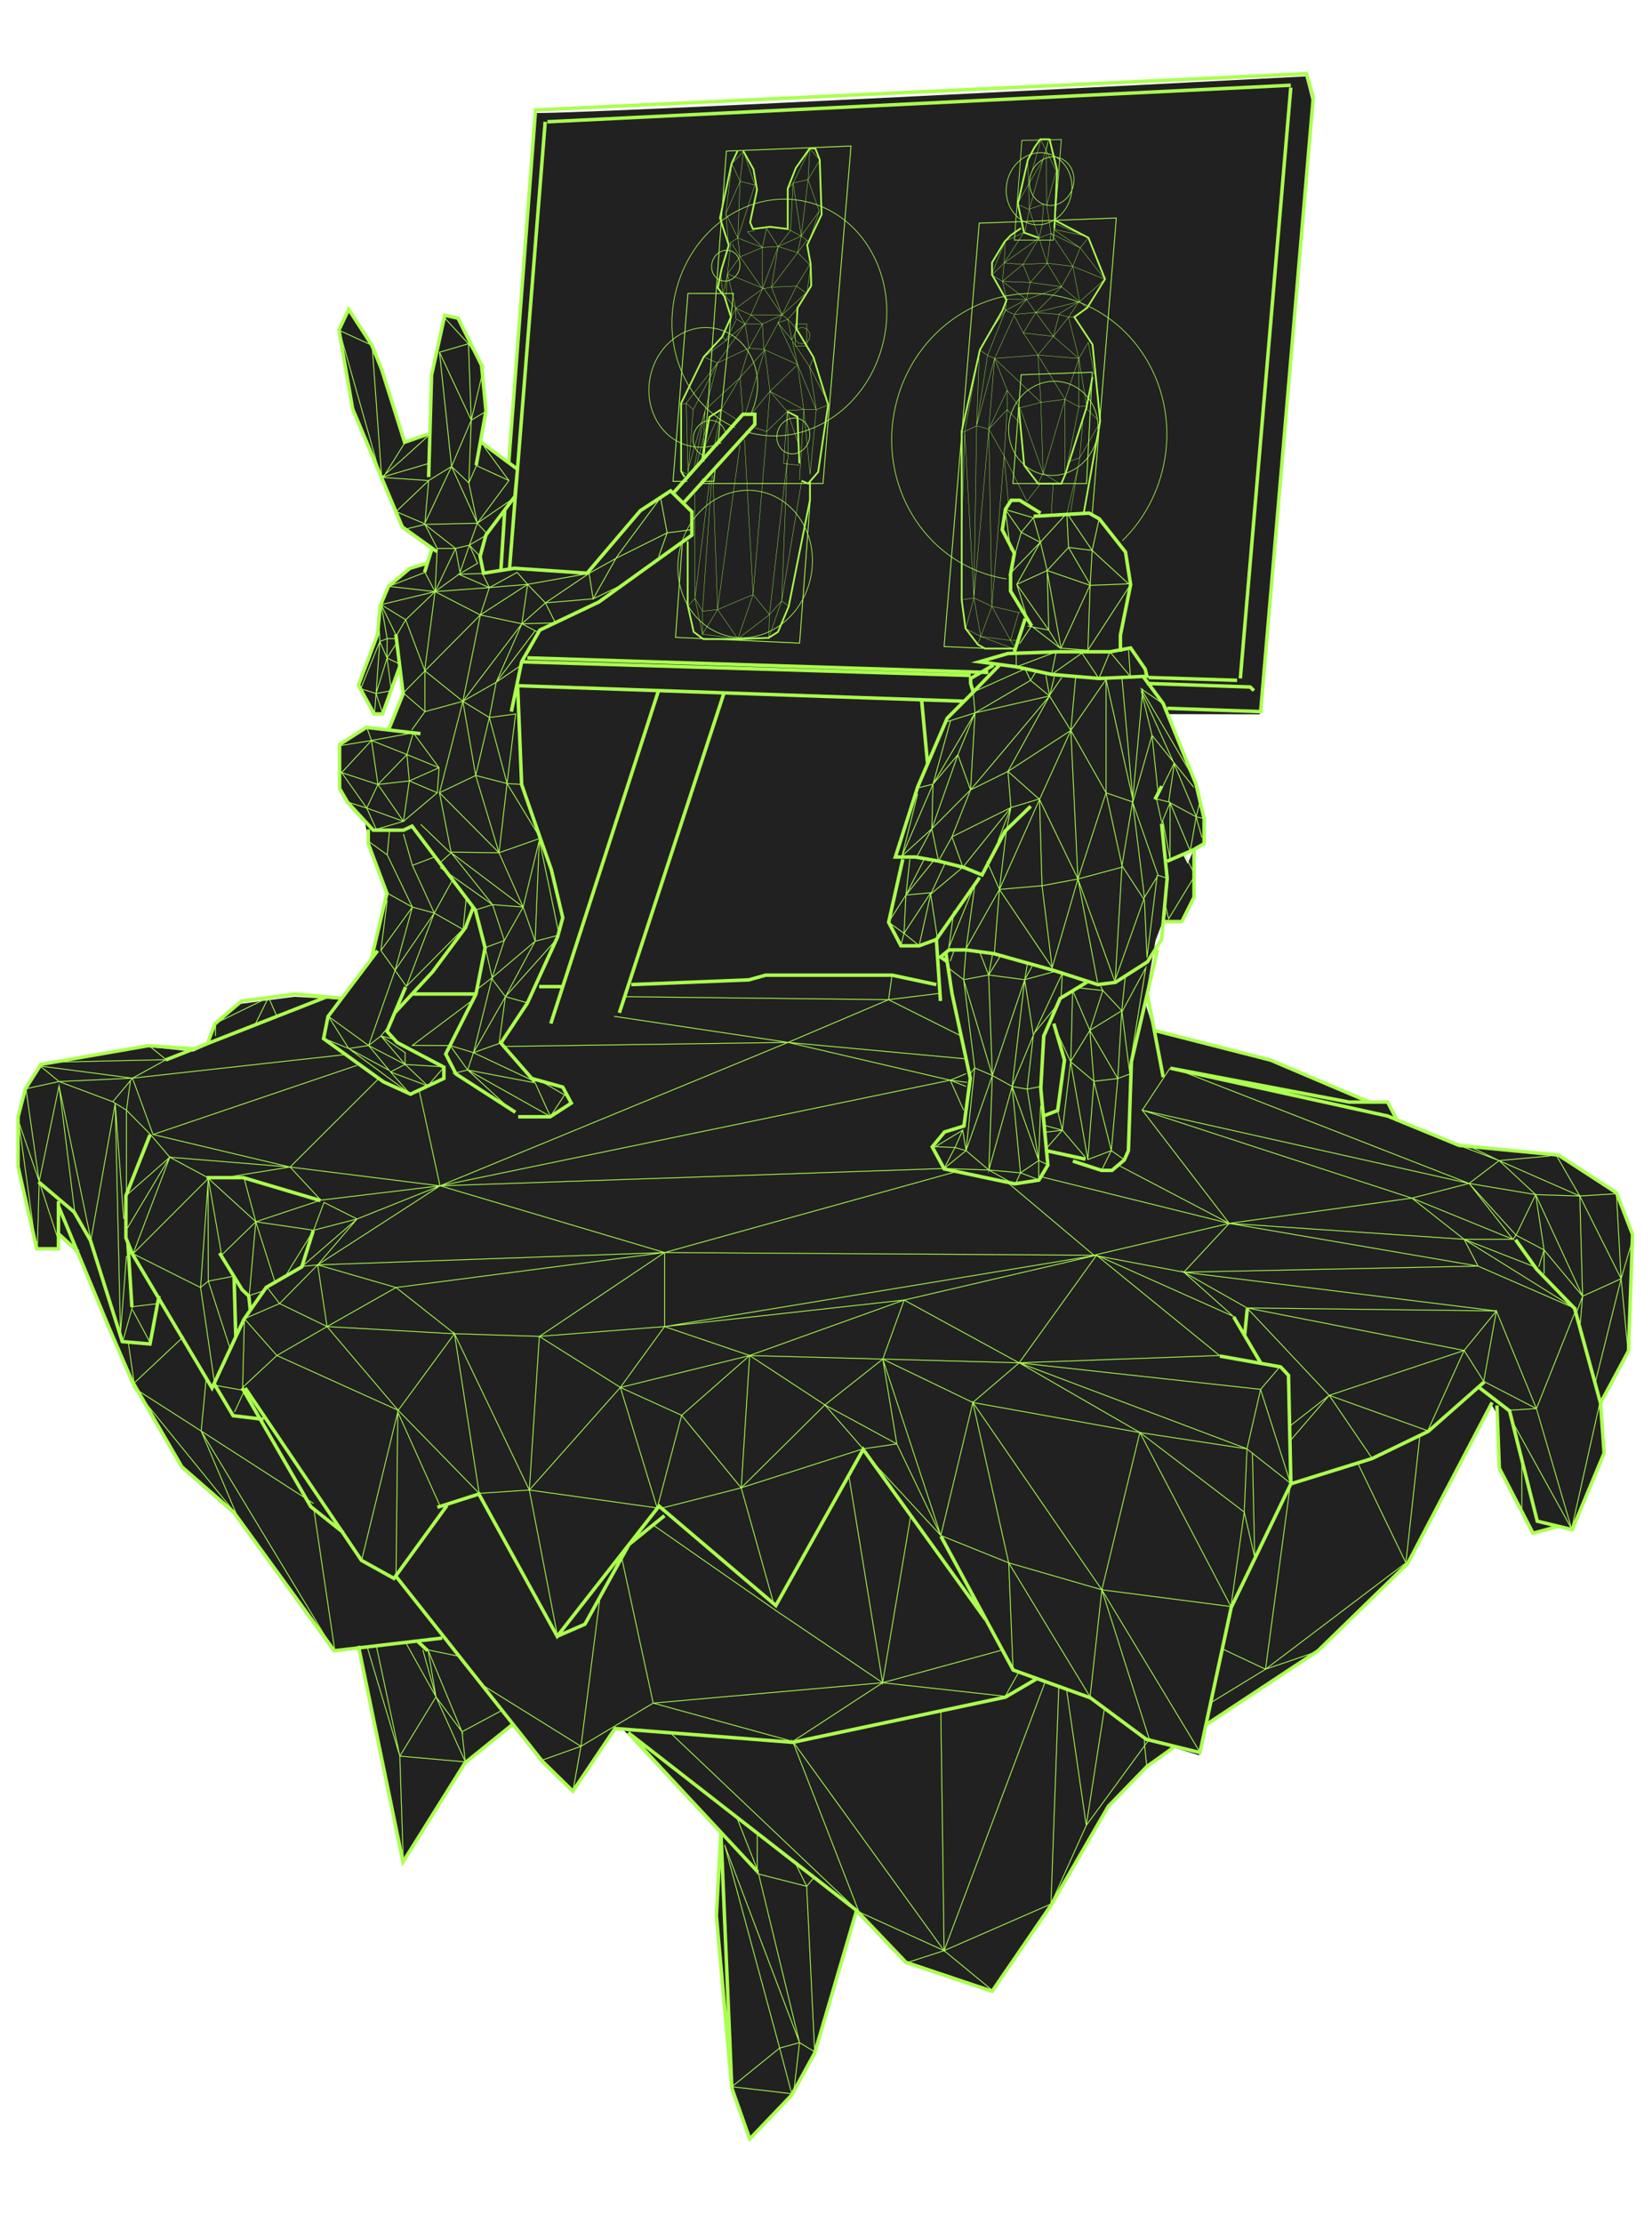 <?xml version="1.0" encoding="utf-8"?>
<!-- Generator: Adobe Illustrator 17.0.0, SVG Export Plug-In . SVG Version: 6.00 Build 0)  -->
<!DOCTYPE svg PUBLIC "-//W3C//DTD SVG 1.1//EN" "http://www.w3.org/Graphics/SVG/1.1/DTD/svg11.dtd">
<svg version="1.1" id="Layer_1" xmlns="http://www.w3.org/2000/svg" xmlns:xlink="http://www.w3.org/1999/xlink" x="0px" y="0px"
	 width="474.365px" height="638.021px" viewBox="0 0 474.365 638.021" enable-background="new 0 0 474.365 638.021"
	 xml:space="preserve">
<path fill="#212121" d="M153.528,32.363l-7.742,100.822l-0.012-0.012l-8.117-6.07l1.571-8.653l0.024-0.155l-1.035-10.688
	l-0.238-2.404l-1.345-2.702l-5.404-10.807l-3.809-0.845l-3.797,17.163l-0.488,16.782l-7.248,2.511l-6.618-20.972l-2.702-6.641
	l-0.083-0.214l-0.036-0.083l-6.606-10.236l-2.821,5.904l3.94,22.662l14.259,33.885l0.905,0.643l7.653,5.463l-1.333,4.273
	l-5.011,1.488l-6.165,5.142l-2.44,5.784l-0.702,8.034l-5.499,14.58l4.511,8.272h2.392l0.06-0.143l2.357-6.511l0.095-0.238
	l2.452-6.76l0.964,7.867l-4.19,10.379l-6.261-0.726l-0.095-0.012l-7.713,4.916v12.628l2.297,3.928l5.415,5.892l0.916,5.558
	l0.417,2.571l4.559,12.116l-1.048,4.416l-3.428,14.473l-8.486,11.259L84.51,286.13l-15.393,2.023l-7.475,6.389l-2.212,5.548
	l-3.962,1.771l-12.956-1.332l-0.25-0.012l-27.196,4.737l-3.594,0.631l-4.499,7.082L4.9,320.929v14.354l5.356,23.531h6.225v-4.32
	l5.32,4.832l9.212,22.15l6.57,15.223l1.559,2.69l1.476,2.535l11.319,19.508l14.878,12.985l28.886,39.789l7.034-0.833l12.688,61.463
	l17.818-28.458l13.973-10.843l8.165,10.319l8.819,8.653l12.105-17.996l2.844,0.226l0.964,0.988l26.589,28.577l-1.297,23.923
	l4.428,49.489l5.166,14.628l12.033-12.616l6.594-12.045l11.962-40.622l0.083-0.298l0.226,0.238l13.961,14.64l24.733,8.308
	l16.949-24.745l16.425-28.375l11.051-11.245l8.075-5.918l7.221,2.211l1.635-8.293l0.036-0.143l32.183-21.233l25.768-25.09
	l24.221-46.192l1.452,2.607l0.619,16.258l6.463,12.462l3.226,6.213l7.32-1.976l3.928,0.94l9.165-21.971l-1.035-14.354l8.046-14.973
	l1.155-33.409l-4.606-11.985l-16.651-10.807l-0.714-0.071l-24.804-2.428l-2.987-0.286l-17.913-7.344l-2.678-5.094h-5.213
	l-28.339-12.033l-33.16-8.474l-0.678-2.19l-2.035-6.57l2.523-14.235l0.571-3.237l1.904-5.047l0.488-5.296l0.643,2.678l-1.119,2.595
	h5.344l3.499-7.01v-13.509l-1.535,3.571l-1.262-2.511l2.44-1.059l0.321-0.179l2.928-1.678v-7.213l-2.368-9.998l-8.27-20.317
	l26.924,0.061l15.054-175.59l-1.924-7.529C374.871,21.934,155.98,33.374,153.528,32.363"/>
<g>
	<path fill="none" stroke="#ABFF4F" stroke-miterlimit="10" d="M245.966,548.408l-12.04,40.922l-6.593,12.04l-12.039,12.614
		l-5.16-14.621l-3.13-73.411l-1.3,23.92l4.43,49.492 M331.726,295.84l33.156,8.476l28.337,12.032 M401.282,321.773l-2.843-5.425
		h-11.073l-51.283-9.719l62.355,13.723l20.582,8.439l28.515,2.782l16.64,10.813l4.607,11.981l-1.151,33.411l-8.051,14.972
		 M329.434,285.249l4.582,23.957 M67.702,383.766l-0.495-17.333 M63.051,359.673l6.487,10.552l1.902,1.801l0.433,4.074
		 M147.292,494.916l-13.757,11.108l-17.815,28.457l-12.8-62.032 M122.812,473.848l-2.984-2.796 M297.781,481.843l-9.092,5.326
		l-61.057,12.973l-51.027-3.979l-12.107,17.991l-8.822-8.649l-42.047-53.109 M217.599,537.336l-37.188-39.962l65.555,51.033
		l14.184,14.878l24.734,8.303l16.951-24.737l16.432-28.371l11.07-11.418l8.053-5.751 M428.449,402.574l-24.216,46.19l-25.772,25.084
		l-32.177,21.239 M429.832,403.439l0.693,17.991l9.686,18.683l7.326-1.983 M435.193,355.867l6.055,8.477l10.896,11.245l7.438,27.16
		l1.038,14.358l-9.167,21.97l-10.032-2.422l-7.957-31.657l-8.912-6.85 M426.199,396.693l-16.086,14.185l-16.086,7.784l-23.351,7.266
		 M358.164,375.588l-0.78,7.769 M354.245,378.009l7.84,13.352 M270.182,440.979l20.756,38.405l22.139,7.958l16.087,11.937
		l15.394,3.805l8.994-41.691l17.124-35.464l-0.691-31.138l-2.25-2.422l-17.47-3.114 M190.789,435.097l-10.183,8.26l-12.648,22.88
		l-7.957,3.46 M125.579,432.675l11.935-3.805L160,469.696l29.232-37.367l33.556,28.544l25.081-44.806l35.113,48.785
		 M128.347,432.157l-15.222,20.931l-9.341-5.189l-33.383-49.476 M69.538,398.423l19.718,34.079l9.34,7.439 M61.47,397.173
		l5.473,9.207l8.735,1.038 M37.884,375.242l-1.165-18.51 M59.332,338.049h10.551l22.14,6.574 M43.073,325.766l-6.919,17.472v12.109
		l1.903,4.67l22.831,38.405l9.168-19.721l6.4-9.169l10.205-5.881l3.286-10.38 M16.781,346.179l14.53,34.945l6.572,15.223
		l14.356,24.737l14.875,12.975l28.887,39.789l30.961-3.633 M16.781,354.137l5.708,5.189 M11.074,339.259l10.205,8.649l4.67,8.13
		l9.167,29.063l7.957,0.693l2.595-13.84 M16.781,344.795v13.666h-6.226l-5.362-23.527v-14.358l2.075-7.958l4.498-7.092l30.789-5.363
		l13.161,0.906 M47.57,304.26l46.23-18.106 M98.144,286.547l-13.386-1.209l-15.393,2.023l-7.611,6.458l-2.076,5.479
		 M136.673,285.338h-18.346 M161.595,283.205h-6.784 M268.873,282.63l-12.702-2.708h-36.323l-4.843,1.354l-33.73,1.353
		 M264.631,200.869l1.725,18.394 M207.9,198.893l-30.051,91.832 M189.09,198.238l-30.93,95.581 M333.591,225.671l-1.959,3.815
		 M328.238,194.163l5.779,7.796l9.367,22.99l2.371,10.001v7.216l-3.249,1.856l-7.352,3.197 M342.868,244.022v13.507l-3.505,7.01
		h-5.346 M302.602,293.819l3.053,10.441l-1.959,14.509l-4.109,1.583 M312.429,281.729l-8.007,4.863l-4.711,10.817l-0.857,14.993
		l2.034,22.061l-2.57,4.284l-6.96,1.071l-20.237-4.284l-3.427-6.319l3.534-4.284l5.568-1.714l1.82-13.708l-5.246-24.31
		l-1.786-11.761 M300.888,330.394l10.815,2.355 M332.37,272.67l-7.496,32.128l-0.856,25.488l-1.178,2.677l-3.534,2.999h-2.998
		l-8.245-2.678 M333.548,236.474l1.606,15.635l-1.606,17.564l-4.069,6.425l-9.209,5.89l-5.033,0.643l-12.848-4.123l-17.026-4.766
		l-8.03-1.071h-4.819l-2.463,2.035l2.142,1.498 M270.05,287.342l-1.177-17.67 M259.235,246.648l-4.069,18.098l3.534,6.746h5.246
		l4.926-1.82l12.421-17.778 M286.969,190.934l-8.887,9.128l-6.103,6.105l-8.46,19.705l-6.425,20.134h5.727l6.694,1.177l7.26,1.821
		l5.212,2.142l6.588-12.531l7.389-7.175 M285.255,190.934l-6.537,3.812v1.432l0.862,2.879 M324.655,185.992l-5.868,1.101h-6.969
		h-8.07l-14.305,0.498l-8.218,2.378l10.624,1.431l10.126,2.201l13.627,1.146l9.521-0.414l4.211-0.229l-0.501-2.041L324.655,185.992z
		 M321.721,187.093v-4.769l2.934-14.49l-1.466-9.354l-7.52-9.538l-2.934-1.651l-15.955,0.918 M296.229,179.671l-6.051-10.003v-4.952
		l1.1-5.869l-3.484-6.787l0.916-5.869l1.651-2.568h2.476l5.961,3.668 M291.277,187.093l3.118-9.537 M193.287,141.601l20.034-22.676
		h3.417v2.891l-20.543,22.64 M121.923,164.241l2.151-6.876 M122.743,161.639l-5.011,1.481l-6.165,5.148l-2.436,5.782l-0.705,8.038
		l-5.499,14.58l4.512,8.266h2.397l4.956-13.647 M111.567,209.533l4.191-10.382l-2.095-17.064 M135.884,260.416l-2.219,5.859
		l-9.447,12.692l-10.874,11.757 M108.426,272.904l-14.241,18.897l-1.269,6.345l17.202,12.398l7.754,3.537l9.588-4.509v-3.247
		l-13.395-7.052l-2.961-3.243l5.358-12.691 M105.746,238.072v4.09l5.358,14.243l-4.512,19.037 M120.738,210.598l-15.531-1.803
		l-7.702,4.917v12.621l2.295,3.934l7.375,8.032h8.685l2.458-1.147l18.191,24.094l2.786,10.818l-2.622,13.276l-8.686,17.209
		l2.949,5.737l17.044,10.982 M148.8,320.577h9.177l6.064-3.934l-2.446-4.589l-8.886-2.48 M153.559,310.544l-9.736-11.137
		l7.614-11.465l8.672-18.999l1.487-5.512l-3.29-13.824l-3.114-8.85l-5.405-15.57l-1.151-28.519 M146.831,204.26l2.955-14.292
		l5.217-9.1l16.968-8.068l26.702-19.195v-6.714l-6.108-5.997l-8.696,5.698l-15.292,17.94l-20.869-1.412l-8.866,1.412l-0.985-4.786
		l1.689-6.194l8.32-11.083l0.726-7.769l-10.632-7.951 M123.08,136.942l0.845-29.278l3.799-17.172l3.8,0.845l6.756,13.513
		l1.266,13.09l-2.815,15.625 M125.475,158.367l-9.95-7.109l-14.26-33.882l-3.941-22.662l2.815-5.912l6.614,10.236l2.815,6.937
		l6.615,20.973l7.319-2.534 M151.436,188.841l132.354,4.184 M329.796,194.479l25.418,0.803 M356.154,194.746l14.49-169.609
		 M157.185,34.957l213.458-10.492 M146.323,163.119L156.55,34.957 M149.787,189.968l128.931,3.915 M329.296,196.178l29.699,1.027
		l1.051,1.033 M143.823,163.738l1.124-17.381 M335.156,203.326l26.835,0.934l15.117-176.328l-1.988-6.79L153.776,31.571
		l-7.708,101.314 M276.775,201.292l-128.343-4.472"/>
</g>
<path fill="none" stroke="#ABFF4F" stroke-width="0.25" stroke-miterlimit="10" d="M289.644,339.705l24.468,20.609l38.853-9.142
	l67.453,4.568l20.278,7.922 M298.802,337.747l54.163,13.424l52.437-7.25 M336.004,306.548l-7.998,12.128l93.844,21.029
	 M320.967,334.388l31.999,16.783l-24.96-32.495l77.397,25.246l29.022,11.818h-14.007l31.556,19.702l-27.573-12.008l-71.437-12.262
	 M121.409,473.606l3.784,13.48l7.467,10.024l-9.76-23.504 M116.347,471.233l8.846,15.854l-10.385,17.008 M105.368,472.521
	l9.44,31.574l-6.794-31.885 M115.796,534.094l-0.988-29.999l18.808,1.658 M144.343,490.843l-11.683,6.268l0.956,8.642l-8.423-18.666
	l-2.292-13.48l9.322,1.929 M233.926,538.73l-2.294,2.745l-14.19-3.624v-11.138 M211.343,521.153l6.27,15.881l11.966,49.306
	 M228.012,599.778l1.568-13.438l-21.517-56.763l15.811,58.318l3.465,13.111l-17.184-2.005l13.72-11.106l5.706-1.556l4.347,2.638
	l-2.294-47.503l-3.55-7.292 M155.738,505.234l11.08-3.955 M187.405,437.665l35.392,24.649l30.641,20.711 M261.544,434.893
	l-8.105,48.132l-9.741-59.712 M178.493,447.041l9.073,41.839l40.071,10.998l25.801-16.851l35.209,3.888l4.006-7.145
	 M138.815,483.861l28.003,17.418l5.517-43.1 M287.905,473.606l-34.466,9.419l-65.873,5.853l-20.748,12.4l-2.265,12.596
	 M317.176,490.173l-5.263,33.82l-9.765,21.693 M306.209,484.641l5.703,39.352l18.109-24.751l-13.624-42.889 M284.845,571.254
	l-13.747-11.319 M246.657,548.829l24.441,11.106l30.685-13.396l2.257-62.678 M300.228,482.491l-29.131,77.444l-10.17,3.291
	 M192.168,497.111l54.488,51.718l-19.02-48.952l43.461,60.058l-0.944-69.092 M329.262,506.79l-0.625-5.977v-1.57 M376.996,474.499
	l-13.609,4.659 M350.85,473.254l12.537,5.903l7.183-53.424 M347.479,488.879l15.908-9.722l40.309-30.543 M407.75,411.775
	l-4.054,36.84l-13.933-28.852 M441.181,404.344l-15.131-7.819 M433.995,407.556l17.288,31.312 M436.985,433.998V417.81
	 M459.406,402.574l-8.123,36.294l-10.103-34.525l-7.872,0.477 M443.373,358.806l-8.047-4.246l-0.901,1.178l-12.576-16.035
	l-83.77-32.7 M419.477,328.97l10.98,4.181l10.502,9.765l2.414,15.891l-1.54,4.855 M445.007,331.828l-14.55,1.324l-8.608,6.553
	l19.11,3.211l13.477,29.166l-1.698,4.587 M421.772,328.97l8.685,4.181l23.175,10.167l-6.876-11.912 M468.513,356.795l-3.012,10.258
	l-11.869-23.735l0.805,28.764l-0.805,9.411 M457.963,397.304l7.538-30.251l-11.064,5.029l-11.063-13.276v6.839 M467.45,387.618
	l-1.95-20.565l-1.353-24.391l-10.516,0.656l-12.672-0.402l-5.633,11.645l-13.477-14.856l-16.446,4.217l15.016,11.818l3.984,7.694
	l-84.46,1.744l13.023-14.005 M420.419,387.65l-38.74,12.891l-11.375,13.221 M452.738,375.441l-11.557,28.903l-11.502-28.038
	l-3.629,20.219l-5.631-8.875l-62.351-12.209l23.61,25.1l-11.47,8.942 M314.865,360.313l39.285,17.547l-14.209-12.684l18.126,10.264
	l71.611,0.865l-9.26,11.344l-10.443,23.047l-28.297-10.156l12.224,17.933 M358.068,415.882l-65.414-24.684l34.66,19.996
	l29.964,22.847l3.002,13l-0.649-29.927 M353.459,461.163l-37.062-4.81l-26.754-7.739l-19.49-7.845 M250.501,419.553l19.653,21.217
	l9.199-38.195l13.301-11.376l22.212-30.885l35.31,28.781l-57.522,2.104l-39.164-1.078l16.664,50.65l-12.631-26.286l-20.666-11.218
	l-21.611-14.172 M344.472,502.814l-28.075-46.461l-37.044-53.779l10.291,46.04l1.25,30.523 M367.631,392.205l-5.646,6.593
	l-3.917,17.084l-0.79,18.159l-3.818,27.121l-26.145-49.969l-10.917,45.159l-3.381,30.734l-23.372-38.473 M137.591,428.671
	l14.404-0.956l36.706,5.136l-10.567-34.597l-26.14,29.461l2.879-44.103l23.26,14.642l12.689-17.458l24.423,8.298l44.374-15.917
	l-6.131,16.943l4.034,24.364l-9.665,1.399l-35.032,11.187l9.262,32.974 M70.186,378.552l-0.519,19.702l9.838-9.16l14.405-8.298
	l19.814-11.211l16.781,13.254l-16.166,21.994 M62.017,397.697l8.168,1.453l-2.847,6.176 M176.316,291.734l49.97,7.49l-99.941,41.171
	L91.224,363.08l2.686,17.715l20.429,24.038l23.252,23.838l-7.087-45.832l21.491,44.876l8.064,41.743 M113.724,452.176l0.495-46.85
	l12.127,26.931 M90.061,432.851l6.05,40.755 M94.083,470.814l-36.322-60.042 M90.061,431.587l-32.3-20.815L68,434.893l-29.789-36.64
	l19.549,12.519l1.501-15.484 M36.874,385.637l1.644,11.368l14.258-13.394 M277.4,308.191l-4.547,1.884l4.874,0.634 M276.71,318.676
	l-3.856-8.601l4.547,1.789 M255.15,286.963l-28.864,12.262l51.114,4.729 M102.518,349.913l-15.741,13.603l4.447-0.436l22.5,6.505
	l77.1-10.044v21.255l-35.949,2.816l-25.616-0.812l-35.348-2.004l-13.633-6.61l-10.092,4.367l9.319,10.542l34.834,15.739
	l-10.451,42.849 M269.434,285.189l-14.284,1.773l1.005-7.095 M144.815,300.386l81.471-1.162l46.567,10.851l-146.508,30.32
	 M179.389,286.094l75.761,0.869l20.831,10.417 M135.899,286.963l-17.481,13.126l10.84,0.031 M43.224,385.637l-5.185-9.685
	 M35.274,384.946l2.765-9.85l7.332-0.911 M81.954,366.295l8.107-13.15l12.457-3.233l23.827-9.518l-34.209,4.11l-18.679,6.202
	l-13.986-12.77l-10.716-5.758l-5.531-6.512l-6.913-6.991l-3.923-2.419l-15.435-5.798l-5.373-4.445l26.458,3.474l9.679-5.307
	l-5.013-4.093 M73.456,350.707l-1.888,21.175l4.235-1.376 M66.129,387.275l-6.314-19.529l-0.062-28.599 M38.212,359.886l19.38,9.699
	l2.223-1.839l7.523-1.451 M36.311,352.977l12.444-20.798l34.538,2.822l8.843,9.504 M73.185,294.209l3.924-7.91 M79.505,291.734
	l-2.396-5.436L61.89,293.75v3.629 M70.013,337.937l3.443,12.77l5.513,17.308 M59.815,338.268l3.822,22.007l9.819-9.568l16.605,2.439
	l2.966-7.991l9.491,4.758L91.224,363.08l-10.946,11.105l-3.697-4.793 M120.257,312.531l6.088,27.864l-43.053-5.394l-18.245,2.936
	 M108.869,309.489l-25.577,25.512l-39.345-9.334 M102.518,305.812l-58.571,19.855l-5.908-16.179l-5.651,6.769 M37.456,310.187
	l-1.145,8.489v24.446l12.444-10.943l-10.543,27.707l21.604-21.618l-2.223,31.317l4.015,27.42 M35.525,349.913l-2.442-33.227
	 M16.953,311.706l9.16,44.206l6.97-39.226l1.513,66.114l1.715-22.257 M15,304.913l32.718-0.732 M98.703,302.771l-60.664,6.718
	l-21.086,0.971l-9.506,2.072l3.803,26.616l5.704-27.442l4.493,36.083 M11.25,339.148l-5.876-17.172l4.498,32.586 M16.953,356.603
	l-5.704-17.456l-0.519,19.184 M324.253,307.005l-2.077-16.564l6.839-12.667L324.253,307.005z M316.055,283.138l0.614,1.183
	l5.44,5.802l-1.143,19.472 M319.109,330.29l-4.997-19.91 M323.153,280.043l-1.044,10.081l-9.159,5.646l-5.529,8.985l6.69,5.625
	l6.854-0.784l3.719-1.404 M309.318,283.524l7.351,0.797l-3.718,11.449l1.162,14.61l-1.745,22.477 M303.642,318.676l1.418,5.743
	l-5.269-1.404 M311.644,332.179l-6.584-7.76l-4.649,5.32 M322.771,332.857l-3.662-2.567l-6.741,2.567l-4.945-28.102l-4.504-9.743
	 M299.537,325.092l5.523-0.674l2.424-20.181l0.521-19.916l4.945,11.449l8.016,13.826l-1.858,20.694l-3.022,6.101 M276.433,324.419
	l0.966,5.871l-3.174-0.901l-6.557-0.276 M303.479,288.571l-6.469,7.971 M290.64,311.864l6.083-14.709l-2.479-15.936 M296.339,277.38
	l-2.095,3.84l-9.297,27.499 M304.684,286.339l0.375-7.012l-8.336,17.828l-1.771,15.489l3.317,20.481l-7.629-21.262l-6.699,23.989
	l1.006-27.135l-1.058-28.851l1.165-6.212 M295.029,276.509l-0.786,4.711l-3.604,30.645l2.388,24.804 M274.045,272.622l-1.191,3.296
	 M281.257,273.15l2.632,6.718l3.464-5.607 M290.542,339.542l-6.601-3.688l-6.541-5.563l7.547-21.571l-8.237-27.499 M298.83,311.864
	l-3.878,0.781l-4.312-0.781l-5.693-3.146l-5.062-2.171l-1.502,1.959 M300.836,334.356l-2.567-1.229l-5.242,3.542l-1.389,2.986
	 M277.418,272.282l-0.708,8.937l3.175,25.328L277.4,330.29l-6.307,5.136l3.133-6.037l2.208-4.97l-8.23,4.97 M272.22,277.773
	l4.49,3.447l7.179-1.352l10.355,1.352l9.05-2.459 M337.188,219.339l-1.615,10.85 M268.203,246.933l-8.07,9.988l7.112-0.659
	l-7.661,11.661 M265.468,246.451l-5.335,10.47l-4.983,7.783l4.434,3.218l4.341,3.523l3.321-14.762l4.2-9.034 M261.258,246.624
	l-1.125,10.298l-0.55,11.001l-0.902,3.523 M298.49,229.479l-11.506,25.832 M285.547,273.389l1.438-18.078l2.053-17.203l1.247-6.301
	l-3.742,9.649 M332.534,251.253l-3.91,6.33 M320.244,281.22l8.38-23.638l-3.355-27.175l5.524-19.329l11.99,14.904 M317.599,195.021
	v32.552 M340.042,245.035l3.124,6.218l-7.594,12.507l-1.134-4.725 M333.47,236.459l2.504-6.052 M344.541,230.189l-1.065,4.29
	l-1.696,9.801l-5.806-13.873v16.217l-2.035-10.893 M333.513,235.731l-1.408-6.369 M345.667,234.938l-2.191-0.459l-7.903-4.29
	l-3.468-0.827l5.074-10.347 M345.135,240.418l-1.781-6.374l-6.439-15.355l-9.234-20.429l3.111,12.817l1.741,16.495 M333.939,201.978
	l-6.257-4.25l14.738,25.066 M322.176,194.772l3.093,34.59l-7.67-34.341l-10.116,14.665l10.116,17.888l4.576,20.916l-1.973,33.441
	l-10.673-29.614l-11.039-22.838l0.724,24.771l2.911,23.523l-15.141-22.462l-9.567,16.971l2.561-18.588l-7.553,18.421l1.497-10.649
	 M315.145,281.93l-5.615-29.614l-2.046-42.631 M335.075,252.08l-2.541-0.827l-7.34-21.063l-3.018,18.3l6.449,9.897l0.736,16.469
	l2.933-23.602 M283.371,247.195l3.613,8.116l12.229-1.062l10.316-1.933l12.646-3.4 M328.164,197.727l-2.97,32.462l-7.595-2.616
	l-8.07,24.743l-7.404,25.456 M301.378,199.773l-11.946,21.662 M263.505,227.912l-4.494,17.795 M263.386,226.209l4.514-1.099
	l7.156-8.467l3.628,10.109l-11.112,11.158l-8.561,7.797l8.89-20.597l12.078-20.48 M298.358,229.362l-8.073,2.445l-13.79,17.109
	 M308.862,194.505l-1.378,15.18l-8.993,19.793l-9.059-8.044l0.853,10.372l-16.936,8.402l3.146,8.708l-9.25,7.767l1.911,12.498
	 M304.858,194.505l-3.411,4.991 M272.945,206.841l-5.044,18.27l-0.328,12.8l1.915,9.248l3.862-6.95l5.335-13.457l22.694-26.979
	l-21.399,4.857l-1.295,22.121l10.748-5.317l18.052-11.75l-6.106-9.912l1.379-5.585 M297.536,192.674l-1.621,2.635l5.463,4.465
	l-1.05-5.863 M272.037,207.125l7.942-2.495l15.936-9.322l-1.566-3.328l-14.927,6.689l0.557,5.961l-4.923,12.013l-7.484,21.267
	l-4.384,8.14 M324.068,186.637l0.517,7.552l-5.864-7.063l-3.181,7.646l-4.882-7.304l-8.735,6.159l1.354-6.501l-11.472,4.303v-3.89
	 M300.698,164.004l3.973,22.045l8.373-18.225l-6.215-10.687l-6.131,6.635l0.44,17.094l-6.067-1.156 M306.626,147.711l6.984,10.292
	 M296.73,148.626l-3.481,4.184l5.335,2.812 M290.182,157.93l-1.514-11.667 M290.182,164.514l8.565-8.892 M294.639,176.324
	l-2.668-8.584l6.776-12.118l1.952,8.151 M292.791,184.762l3.39-5.051l8.197,6.315 M315.605,149.012l-1.995,8.991l10.458,9.593
	l-11.036,0.433l-0.65,18.608 M324.585,167.886l-12.202,18.751l-8.005-0.611l-3.239-5.16l-9.168-13.127l8.728-3.967l12.334,4.256
	l0.577-10.026l-6.781-0.865l-0.505-9.774l-7.578,8.259l-2.016-6.996l-8.063-2.363l4.581,6.546l-3.515,12.334 M132.909,266.778
	l-16.215,16.369 M105.309,241.118l5.893,4.286 M124.701,246.005l-6.283,2.41 M133.892,257.639l-0.983,9.716 M130.009,252.496
	l-5.308,9.596l-11.261,16.442 M132.909,266.778l-8.208-4.686l-6.283-1.713 M111.202,258.419l-1.829,14.436 M115.852,239.424
	l2.566,8.991l6.283,13.677l-8.008,21.055l-3.253-4.613l-4.068-5.679l9.046-12.476l-7.216-4.007 M111.775,307.27l-11.646-6.29
	 M93.027,298.073l7.102,2.906l5.719-0.861l10.486,5.423l-4.2,2.16l5.426,6.107l-17.431-12.829l-5.834-9.246l11.553,8.385l3.524-2.74
	l4.068,1.032 M122.831,311.706l4.714-5.461l-11.212-0.703v-3.372l-6.962-4.791 M111.848,238.283l-0.646,7.121l7.216,14.975
	l-4.977,18.154l-7.592,21.586l6.286,7.583l10.698,4.004l-6.497-6.164l-6.962-8.163l1.829-2.242 M109.934,204.95l-1.945-5.871
	l1.063-14.929 M114.803,190.636l-3.665-1.763l-3.149,10.205l-0.45,5.871 M113.905,183.323h-2.727l-2.126,0.826l2.086,4.724
	l2.766-4.345 M138.504,164.601l2.015,4.066l-15.592,1.155l-8.43,8.084l-2.696,4.576l-4.349-8.916l1.726,9.757l-0.089,5.166
	l1.275,9.772l-4.374,0.818l-4.417-1.394l5.48-13.535l-0.089-3.092 M130.818,157.427l-5.89,12.395l-13.264-1.502l10.348-4.023
	l2.916,5.525l6.838-4.966l5.36-3.159l-2.328-5.219L130.818,157.427h-5.256 M136.591,222.599l-3.683-21.287l-6.71,26.253
	l3.355,17.222l20.666,15.592l-5.405,9.596l-5.445,2.039l2.071,9.206l3.69,4.874l6.372,1.785 M126.345,249.003l15.096,10.677
	 M136.587,261.206l4.854-1.526l8.779,0.699 M126.198,227.565l10.393-4.966l9.009,2.31l-2.311,19.878L126.198,227.565z
	 M155.254,240.738l-9.654-15.829l-5.081-18.941 M158.038,320.483l-4.37-9.651l-19.385-3.696l-4.273,1.04 M159.853,269.585
	l-14.723,16.508l-1.834,13.453 M160.444,267.871l-5.57-26.754l-4.655,19.261 M137.007,283.979l4.304-3.334l12.357-10.466
	 M120.828,236.656l8.266,7.94l14.195,0.192l11.586-4.066l-1.207,29.458l6.61-1.69 M162.092,314.301l-4.054,6.182l-23.756-13.347
	l1.679-4.966l5.349-21.525l3.504-10.67l-3.374-10.294l-11.887-14.893l-3.209,2.858 M145.781,317.712l-11.499-10.576l-5.024-7.016
	l6.703,2.051l17.66,8.29 M163.26,314.986l-8.386-4.911 M142.482,195.836l-1.963,10.132l-3.928,16.631l6.697,22.188l6.931,15.592
	l3.448,9.8l-8.537,15.914l-9.168,16.076l7.932-2.836 M125.562,227.565l-8.026-3.406 M116.843,216.593l0.693,7.565l-1.684,11.606
	 M108.525,225.183l8.318-8.59l9.238,3.787l-0.52,7.184l-9.71,8.199l-7.809,2.292l-2.734-6.103 M99.905,230.258l5.404,1.695
	l10.543,3.811l-7.327-10.581l-10.426-3.402l8.581-9.23l11.984-2.194 M97.613,214.053l9.067-1.502l10.163,4.042l1.821-6.236
	l7.417,10.023l-8.546,3.778l-9.011,1.025 M105.309,208.808l1.371,3.743l1.845,12.632l-3.216,6.77l-7.696-10.856 M153.667,181.057
	l-11.186,14.779l-9.573,5.476l7.61,4.656l7.529-1.019l-2.448,19.96l4.254,0.274 M149.654,190.963l-7.172,4.873l7.372-16.776
	l4.823,2.526 M156.611,173.055l2.889,5.744l-9.646,0.261l1.648-11.318l-13.568,8.778l-15.923,16.052l10.898,8.74l5.025-24.792
	l11.92,2.54 M179.419,167.529l-9.104,4.37l-13.704,1.156l-5.108-5.313l-3.004-3.446l-7.979,4.37l10.983-0.925l17.658-3.156
	l7.701-4.305l14.705-7.321l-2.44,6.845 M198.702,152.036l-7.135,0.924l-1.887-10.076l-12.55,16.921l-6.815,12.095l-1.155-7.314
	l-12.55,8.47l-6.757,6.005l-16.945,22.252l-10.898,2.966l-6.191-5.363l6.191-6.343l-5.514-14.667l-7.045-4.34l15.475-3.744
	l13.007,6.699l2.585-7.853l-8.754-3.811l7.153-0.27 M118.225,209.546l3.786-5.268v-12.324l2.916-22.133l0.634-12.395l-3.55-6.898
	 M139.62,153.617l-4.824,2.861l3.137,3.327 M139.62,118.039l-4.299,2.585l-0.693,18.016l2.426,11.549 M115.852,152.036l6.159-1.508
	l15.043-0.339l10.625-7.306 M122.831,125.243l-7.721,7l-5.512,4.781l13.686-4.043 M146.138,137.946l-9.33-4.298l-2.179,4.992
	l-4.967-4.736l-6.576,4.042l-9.35,8.906l7.842,3.336l9.24,7.238l1.27,6.87l2.887-8.334l2.079-5.774L146.138,137.946l-7.121-9.7
	 M139.62,152.96l-2.566-2.771l-7.392-16.285l-3.464-32.798 M127.667,91.258l6.846,7.423l4.504,6.468l-3.696,15.475l-9.123-19.517
	l8.315-2.426l0.808,21.943l-5.659,13.28l-7.651,16.285l1.075-12.243l-13.488-0.922l-2.743-37.868l-9.423-4.319l11.557,40.741
	 M116.277,127.039l-6.501,10.406"/>
<path fill="none" stroke="#ABFF4F" stroke-width="0.25" stroke-miterlimit="10" d="M247.859,415.902l-10.999-12.62 M253.489,390.131
	l-16.628,13.151l-24.026,23.81l2.421-37.987l-19.521,17.167l-17.584-8.003l37.105-9.163L253.489,390.131l25.857,12.459l47.527,8.558
	l31.171,4.754l12.5,9.854l-8.584-26.943l-69.316-7.602l-33.025-18.027l-68.781,7.62l124.015-20.487l-55.233,12.867 M190.131,432.877
	l22.703-5.784l-17.1-20.82l-7.019,26.605 M91.26,363.085l99.577-3.542 M274.346,336.386l-83.509,23.157l-64.464-19.151
	l144.715-4.972l12.846,0.428l9.084,0.815l5.241,1.967v-5.511l0.533-15.712 M429.638,376.314l-89.717-11.133l-25.824-4.864
	l-123.26-0.774l-35.942,24.079"/>
<path fill="none" stroke="#ABFF4F" stroke-width="0.5" stroke-miterlimit="10" d="M313.718,108.191l-1.753,8.85l-6.067,19.093
	l-1.149,2.704h-6.64l-4.017-5.245l-1.558-16.634 M311.165,147.448l4.748-26.591l-2.195-21.949l-5.224-7.909l3.71-2.67l5.093-8.205
	l-4.748-11.864l-9.679-5.056 M293.163,65.492l-2.967,2.076l-1.781,1.879l-3.56,5.932v3.46l4.154,7.316l-1.187,3.065l-6.43,11.171
	l-5.242,23.432v48.444l1.088,8.107l3.561,4.647l2.077,1.146h8.423 M298.208,68.26l-4.155-1.483l-1.781-8.304l2.868-12.557
	l1.879-3.559l1.682-2.373h2.671l2.176,8.898l-0.791,16.708 M232.584,138.191v5.301l-6.12,30.6l-3.061,7.291l-2.701,1.709
	l-8.915,0.361h-9.815l-2.791-2.07l-1.712-7.682v-18.329 M226.014,118.111l2.972,1.531l0.54,13.41 M213.409,43.319l2.971,5.311
	l0.994,5.85l-1.982,9.36l0.808,1.89l4.862-0.63l5.132,0.63V54.119l2.341-5.94l3.962-5.58h1.621l1.26,3.24l0.54,15.751l-4.142,8.73
	l0.99,5.4l0.18,6.3l-3.961,6.39l-0.27,6.031l4.862,8.099l4.232,13.68l-2.882,19.261l-2.882,3.33l-1.891-0.811 M207.015,117.572
	l-3.331,2.16l-2.071,12.108 M211.788,43.319l-1.71,3.6l-3.331,15.66l2.521,7.83l-2.071,6.84l-1.081,5.401l1.891,2.429l1.89,5.94
	l-2.521,5.67l-5.312,5.761l-6.483,13.32v19.531l0.99,1.62"/>
<path fill="none" stroke="#ABFF4F" stroke-width="0.25" stroke-miterlimit="10" d="M195.939,155.687l-1.965,27.264l35.629,1.659
	l3.059-41.141 M197.389,138.172h-4.122l4.266-53.941h13.054l-4.529,43.8 M205.486,133.56l-0.476,4.612h-3.867 M202.125,132.584
	l6.44-89.211l35.801-1.453l-8.051,96.874h-34.639l0.102-1.402"/>
<g>
	<path fill="none" stroke="#ABFF4F" stroke-width="0.2" stroke-miterlimit="10" d="M208.409,124.616
		c-0.288-1.754-1.425-3.236-3.098-3.762c-2.466-0.775-5.164,0.818-6.026,3.559c-0.862,2.741,0.438,5.592,2.904,6.366
		c0.308,0.098,0.621,0.157,0.932,0.182 M212.252,77.471c0.742-2.359-0.377-4.812-2.499-5.48c-2.123-0.668-4.444,0.703-5.186,3.062
		c-0.742,2.358,0.377,4.812,2.499,5.479C209.188,81.2,211.511,79.829,212.252,77.471z M232.268,126.537
		c0.862-2.741-0.439-5.592-2.905-6.366c-2.466-0.776-5.164,0.818-6.026,3.558c-0.863,2.741,0.438,5.592,2.904,6.368
		C228.708,130.871,231.405,129.278,232.268,126.537z M308.026,53.904c1.164-3.703-0.593-7.552-3.923-8.599
		c-3.331-1.047-6.975,1.103-8.139,4.806c-1.164,3.702,0.593,7.551,3.923,8.598C303.219,59.757,306.862,57.606,308.026,53.904z
		 M314.945,125.826c1.678-7.295-2.551-14.493-9.443-16.079c-6.894-1.587-13.842,3.041-15.52,10.335
		c-1.677,7.295,2.551,14.493,9.443,16.08C306.318,137.747,313.267,133.119,314.945,125.826z M307.524,56.285
		c1.288-5.596-1.767-11.075-6.825-12.239c-5.057-1.163-10.2,2.43-11.488,8.026c-1.287,5.596,1.769,11.075,6.826,12.239
		C301.095,65.473,306.237,61.881,307.524,56.285z M232.693,166.21c2.633-11.443-3.617-22.649-13.959-25.028
		c-10.341-2.379-20.859,4.969-23.491,16.412c-2.633,11.444,3.617,22.649,13.959,25.028
		C219.543,185.001,230.06,177.654,232.693,166.21z M215.38,119.21c0.725-1.394,1.29-2.912,1.663-4.532
		c2.138-9.293-2.895-18.384-11.24-20.305c-8.346-1.92-16.844,4.059-18.983,13.352c-2.138,9.294,2.895,18.385,11.24,20.305
		c3.115,0.717,6.25,0.333,9.068-0.912 M322.298,155.199c5.65-5.523,9.851-12.783,11.726-21.194
		c4.958-22.252-8.247-44.128-29.495-48.864c-21.248-4.736-42.493,9.463-47.452,31.715c-4.958,22.251,8.247,44.128,29.495,48.864
		c0.816,0.182,1.633,0.336,2.448,0.463 M214.092,123.871c0.669,0.208,1.351,0.393,2.044,0.552
		c16.502,3.797,33.308-8.023,37.536-26.401c4.228-18.377-5.723-36.354-22.225-40.15c-16.504-3.797-33.308,8.023-37.536,26.4
		c-3.766,16.371,3.718,32.424,17.063,38.418"/>
</g>
<path fill="none" stroke="#ABFF4F" stroke-width="0.25" stroke-miterlimit="10" d="M311.991,138.809l1.647-31.951l-20.409,0.705
	l-2.366,31.247H311.991z M313.638,147.413l6.904-84.83l-39.363,1.473l-10.092,121.537l11.693,0.514"/>
<g>
	<path fill="none" stroke="#ABFF4F" stroke-width="0.1" stroke-miterlimit="10" d="M298.816,40.37l-2.489,8.821 M292.294,58.171
		l7.204-12.364 M295.129,45.903l0.468,14.108l5.471-19.917l-0.625,3.153l0.126,15.668l1.207,8.06l-3.417,1.36l-2.791-8.174
		l-3.341-1.497 M298.816,40.094l1.627,3.153l2.835,5.88l-2.709,9.788 M284.603,79.109l3.749-3.628l10.007-7.146l0.875-3.773
		l0.409-5.899l-4.047,1.347l-1.356,6.935 M302.986,64.18l7.948,3.366l-8.365-1.683l7.588,5.281l-8.38-4.169l-1.083,8.59
		l-2.334-7.229l-4.629,7.563l-5.379-0.417l0.287-6.262 M312.444,68.335l-2.288,2.809l-2.126,5.338l-3.253,5.838l-10.172,3.711
		l-5.88,3.086l0.334-3.211l-1.209-5.13l0.5-5.295l5.608-8.725l-5.321,2.464l-3.838,9.431 M228.094,96.359
		c0,1.281,0.999,2.319,2.228,2.319c1.231,0,2.228-1.038,2.228-2.319c0-1.279-0.997-2.319-2.228-2.319
		C229.092,94.04,228.094,95.079,228.094,96.359z M228.415,92.991h3.253v6.336h-3.253V92.991z M226.068,117.796l4.733-0.208h3.568
		 M229.573,137.739l1.228-20.152l1.825,18.634l1.744-18.634l3.472-1.349 M229.358,127.697l-3.29-9.571 M230.203,137.994
		l-5.749,34.472 M220.767,183.021l3.687-10.555l1.614-40.627l-5.131,44.596 M203.779,137.739l-4.216,34.006 M197.542,174
		l2.021-2.255l2.148,3.698l4.345-0.451l-1.352-38.77 M199.563,141.798v29.947l2.148,10.283v-6.585l2.696-38.876 M213.792,126.223
		l2.455,44.44 M220.757,183.391l0.18-6.956l-9.069,6.956l-10.156-1.363l4.345-7.037l10.191-4.329l4.689,5.773l3.517-3.969
		l2.063,1.576 M229.573,133.573l-4.578-0.524l1.072-14.923l0.28,13.712 M205.232,127.47l1.872-9.882l-4.799,10.777 M202.479,117.796
		l-0.768,14.043 M200.04,133.335l2.877-11.276 M199.367,134.098l3.172-16.511l-4.997,17.27 M233.617,102.575l-1.131,2.717
		l5.355,10.425 M227.559,98.136l1.475,6.503l-7.932,7.701l-0.936,11.532l-1.234,14.931l-2.685,31.86l-4.38,12.728l-5.811-8.399
		l4.544-33.73l1.904-13.565 M219.591,100.413l1.512,11.927l-5.699,6.891 M213.938,119.084l5.652-18.671l-7.085,7.992
		 M213.338,119.084l-0.833-10.679l2.572-8.472 M199.049,117.588l6.981-13.401l-3.491,13.401l9.967-9.183l-5.401,9.183l4.825,3.09
		 M195.689,116.147l1.372-0.43l0.515,20.504 M207.464,96.732l0.972,1.031l-6.276,4.723l3.869,1.702l-8.968,11.531l1.988,1.87
		l-1.472,18.634l-1.888-0.925 M213.938,92.991l1.139,6.943l4.251,0.362l4.121-7.625 M226.248,91.631l1.118,5.95l-3.916-4.911
		l5.584,11.969l-9.705-4.344l-0.396-7.304 M211.301,91.971l-2.865,5.792l5.502-4.772l-7.909,11.196l9.048-4.254l3.855-6.943h-4.994
		l-2.638-1.439v-3.037l-1.321,2.554 M230.074,67.753l5.157-7.125 M231.282,84.258l-6.714,6.13l-1.119,2.283l2.798-1.039l2.516,2.853
		l-1.398,3.097l5.122,7.711l1.883,12.295l-5.336-12.948l1.767,12.948l-9.699-5.248l4.966,5.787l-5.901,5.745l-3.415-1.099
		 M219.111,82.438l5.457,7.949h-8.949 M229.045,72.526l-7.514,9.912 M232.487,75.957l-3.762,6.162l-4.156,8.268l-5.636,2.603
		l-3.314-2.603l-4.318-1.873l-2.398-9.913l9.799,3.987 M229.034,88.462l-2.786,3.17l-1.679-1.244l-3.037-7.949l1.919-11.671
		l-4.517,12.151l-3.475,7.836l-1.519,2.236l-2.638-4.476 M232.824,76.292l-3.779-3.766l-5.595-1.759l-4.517,0.263v11.888l2.598-0.48
		l7.194-0.319l2.943,2.146L232.824,76.292z M231.668,68.947l-2.623,3.579l1.03-4.773l-6.625,3.014l3.544-4.58 M206.948,78.994
		l0.646,5.502l1.308-5.895l-0.467,6.635l2.865,3.278l7.632-5.596l-6.427-9.193 M209.837,69.609l-0.934,8.992l3.603-4.876
		l6.427-2.695l1.16-5.459l3.356,5.196 M210.159,70.01l2.346,3.715l-0.638-5.389l7.065,2.695l-4.304-4.5l2.123-0.343 M232.039,51.538
		l-1.965,16.215l-2.334-15.174 M232.539,42.705l-0.5,8.833l3.375-5.596L232.539,42.705l-4.799,9.874l4.299-1.041l3.192,9.091
		l-2.945,8.78l-2.213-1.656l-3.827-1.945 M226.248,54.211l1.493-1.632l-0.746,13.608 M216.752,53.115l-4.247-1.071 M213.485,43.424
		l-3.325,3.596 M210.159,47.02l2.346,5.024l-0.638,16.292l-3.431-7.016L210.159,47.02z M213.485,43.424l-0.98,8.62l-4.069,9.275
		l0.763,8.691l2.668-1.675l4.885-15.22L213.485,43.424z"/>
</g>
<polygon fill="none" stroke="#ABFF4F" stroke-width="0.2" stroke-miterlimit="10" points="293.43,40.305 304.753,40.055 
	302.471,68.932 291.277,68.932 "/>
<path fill="none" stroke="#ABFF4F" stroke-width="0.1" stroke-miterlimit="10" d="M312.009,117.328l3.162,3.085 M306.658,132.571
	l3.364-1.152l5.719-9.948 M306.355,147.402l3.231-13.382 M307.449,146.82l2.572-15.401l1.018-11.67 M302.423,138.804l-0.556,8.946
	 M285.587,102.893l12.435-0.978l11.775,0.978 M306.823,91.029l-4.348,5.53l-4.453,5.356l7.795,12.717l-6.315,21.472
	 M292.891,117.053l6.61,18.757l-0.602-20.302 M304.231,138.804l-4.729-2.995l-1.458,2.995 M283.936,123.18l4.385,7.723
	 M290.696,186.092l-9.081-3.387l8.565,1.133 M291.805,183.837h-1.626l1.053,1.596 M292.501,175.805l-2.322,8.033l-5.365-9.784
	l-3.199,8.65l-4.312-2.244l2.351-8.827 M277.021,123.849l2.632,47.785l4.284-48.454l0.877,50.873l3.508-43.15l6.553,13.005
	l3.724-4.818 M280.729,184.924l0.886-2.22l-1.961-11.07l0.775-49.381l5.16-19.36l3.611,9.114l-5.262,11.174l5.262-5.613l3.693,3.906
	 M276.078,172.188l3.574-0.553l5.161,2.42l7.688,1.751l0.751-0.206 M276.223,124.105l0.799-0.256l-0.943,31.204 M289.604,144.839
	l-1.283-13.935l0.877-13.336v-5.561l3.693,5.047l6.008-1.545l6.918-0.876l3.98-11.739v13.851l-3.636,18.333 M281.199,100.959
	l-4.178,22.89l3.406-1.596L281.199,100.959z M305.834,136.104l-0.017-21.472l3.98,2.111l2.211-0.245l-2.211-13.605l-7.322-6.334
	l-8.633-0.978l4.18,6.334l0.877,13.593l-13.313-12.615l-1.651,20.287l-3.509-0.927l3.147-20.236l-2.252-1.608 M284.587,94.745
	l4.134-5.645l-5.146,12.917l2.013,0.876l5.648-12.358l2.608,5.045l3.568-5.876l12.387-3.09 M297.411,89.704l5.064,6.854l1.708-6.514
	l5.614-3.43l-2.974,4.415l2.974,11.864l2.69-4.635l1.737,9.321 M308.431,91.029h-1.608l-2.64-0.771l-6.772-0.553l-6.176,0.553
	 M288.345,88.364l0.376,0.736l2.514,1.158l3.499-4.287 M312.141,88.364l-2.12-1.75l-5.216-4.311l-4.094-6.754l-4.873,5.533
	 M293.734,75.884l2.104,5.199l-1.105,4.888l-5.679-0.081 M295.838,81.082l-7.995-0.321l6.89,5.21l2.677,3.734l7.395-7.401
	L295.838,81.082z M284.785,78.902l3.059,1.859l5.89-4.877l6.977-0.334l7.354,0.918l1.956,10.148l7.215-6.446 M301.798,66.96
	l6.268,9.506l9.171,3.702l-7.04-9.038"/>
</svg>
